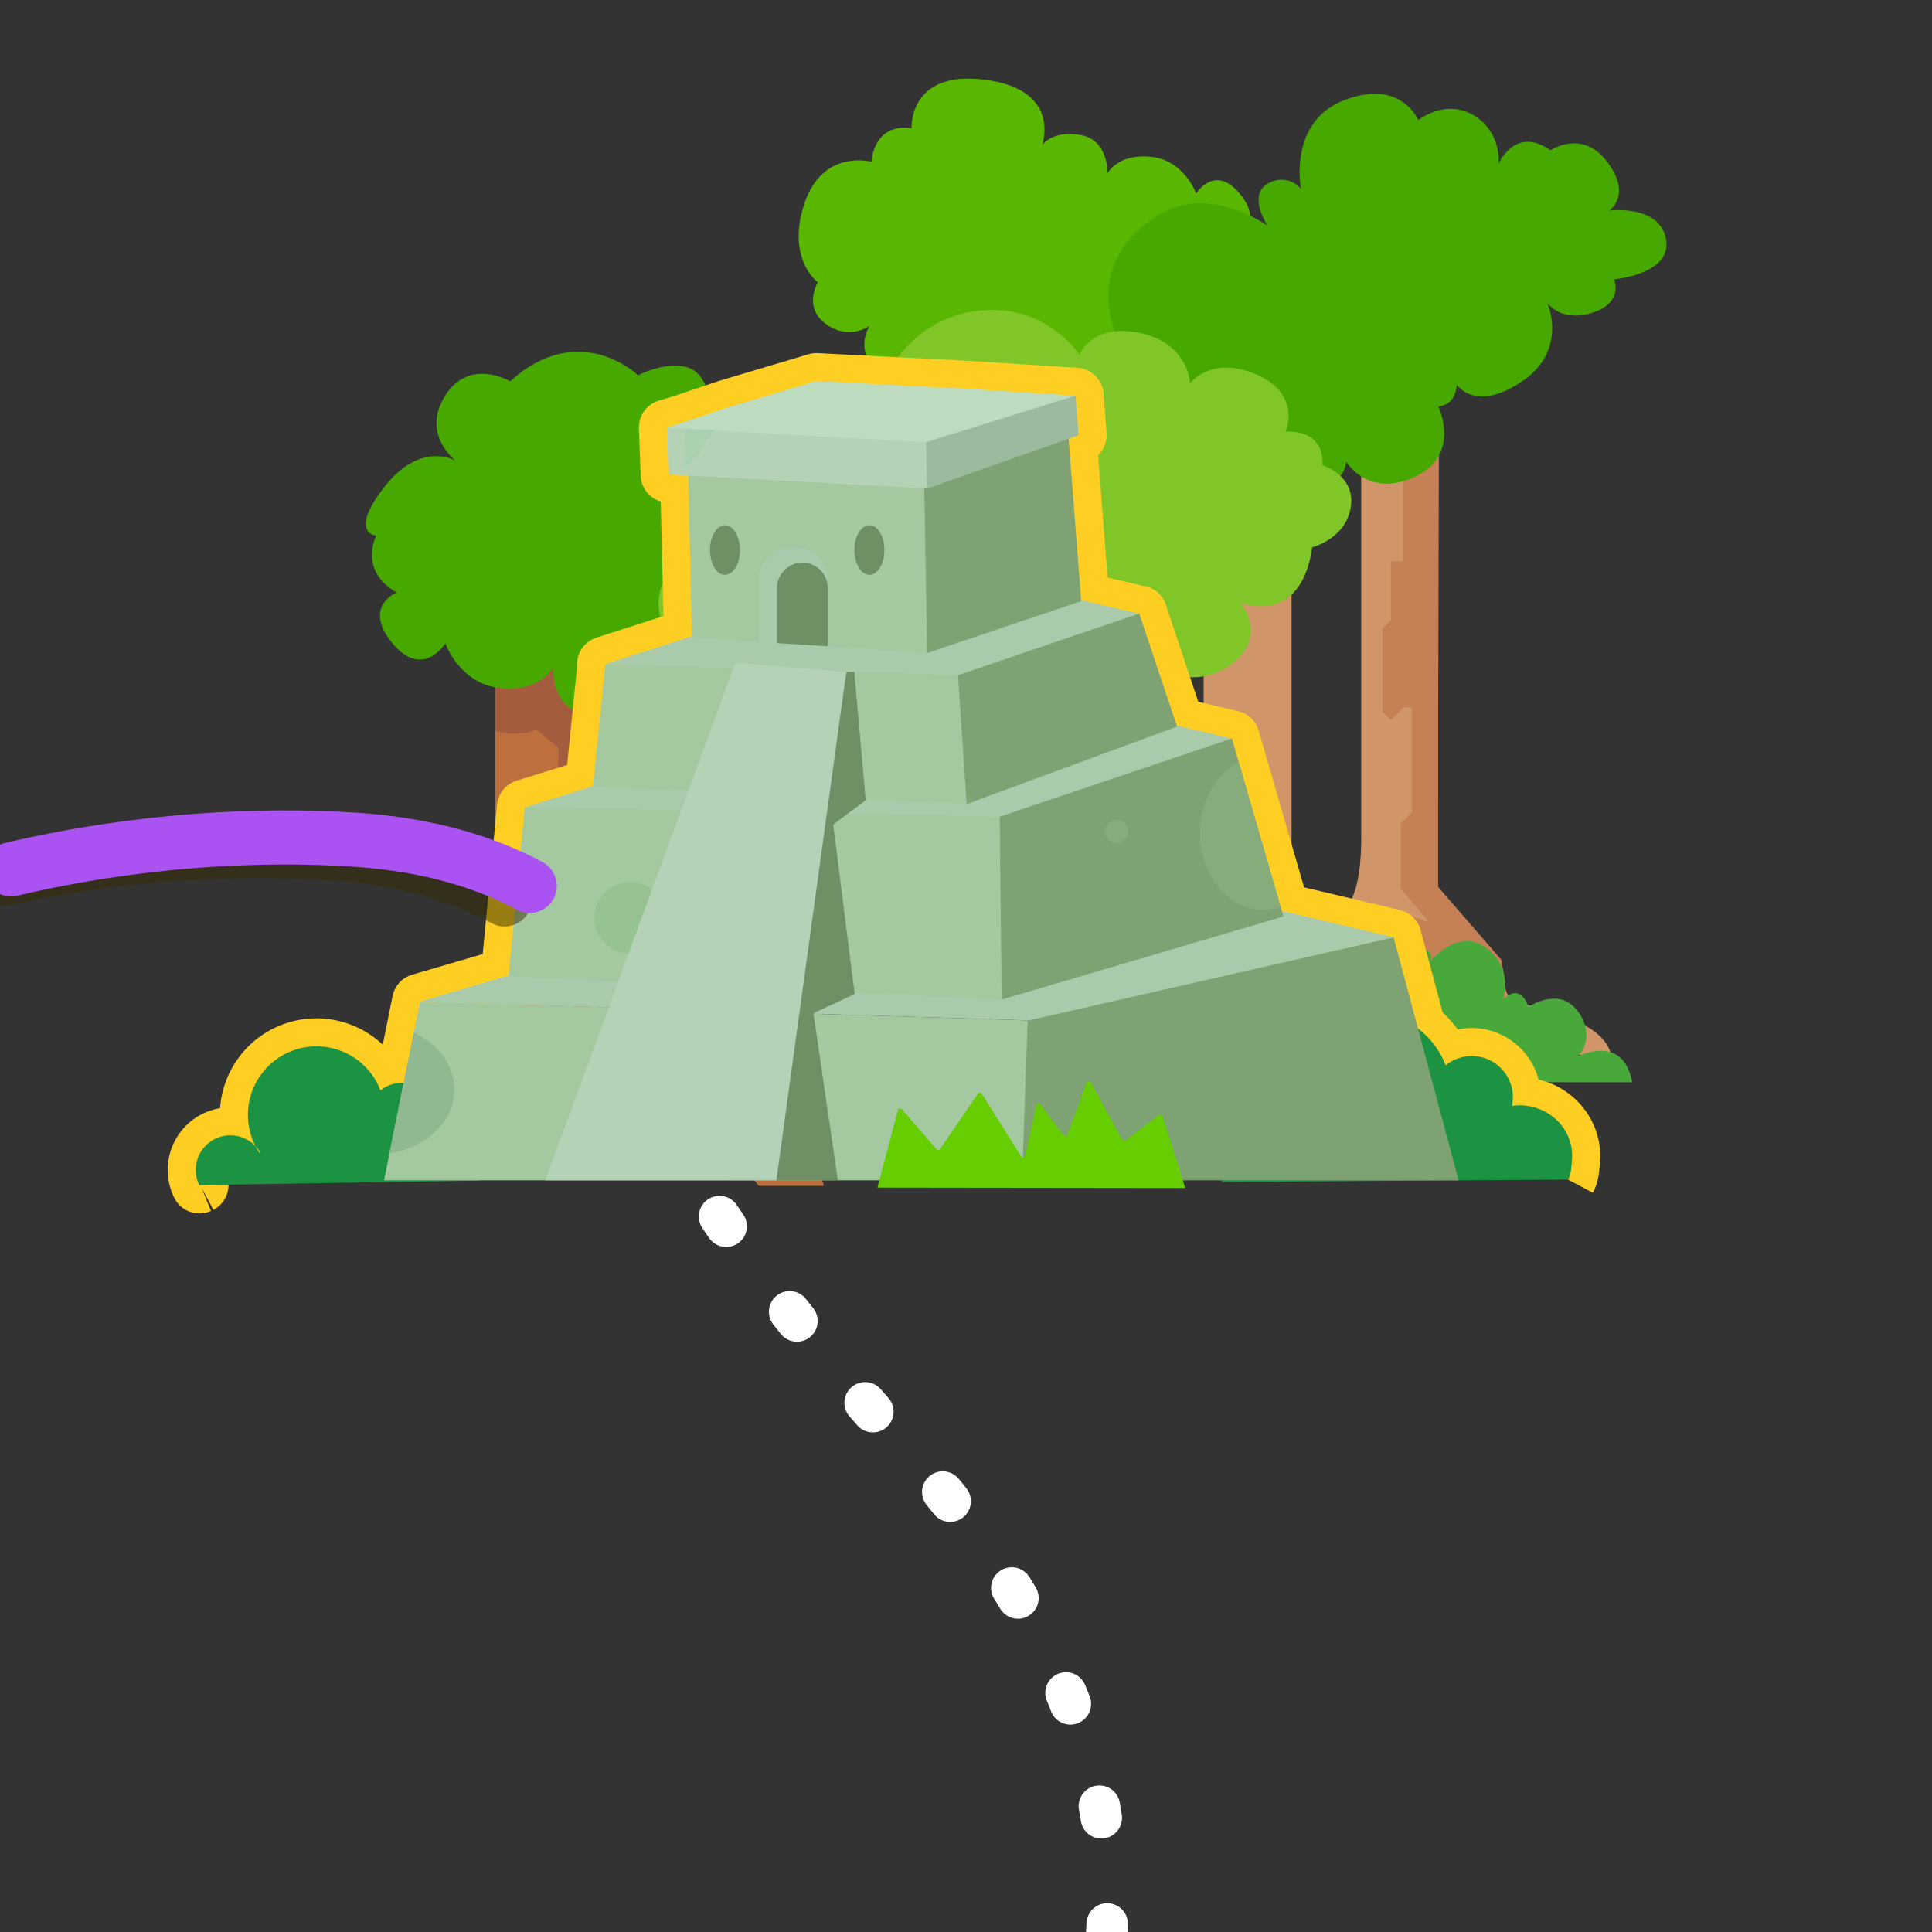 <svg xmlns="http://www.w3.org/2000/svg" width="1000" height="1000" viewBox="0 0 1000 1000"><rect x="0" y="0" width="1000" height="1000" fill="#333333" stroke="none"/><defs><style>.cls-1{fill:#bd703e;}.cls-2{fill:#a35d3e;}.cls-3{fill:#47a900;}.cls-4{fill:#d09569;}.cls-5{fill:#c58155;}.cls-6{fill:#59b601;}.cls-7{fill:#80c629;}.cls-8{fill:#48a83a;}.cls-23,.cls-24,.cls-25,.cls-9{fill:none;}.cls-9{stroke:#ffce23;stroke-linejoin:round;stroke-width:29px;}.cls-10{fill:#1c9343;}.cls-11{fill:#a4c9a1;}.cls-12{fill:#7ea273;}.cls-13{fill:#a9cbac;}.cls-14{fill:#b5d2b7;}.cls-15{fill:#bddbbf;}.cls-16{fill:#6e9064;}.cls-17{fill:#90b991;}.cls-18{fill:#65cd00;}.cls-19{fill:#9cbb9e;}.cls-20{fill:#abd2b0;}.cls-21{fill:#85ac7a;}.cls-22{fill:#96c391;}.cls-23{stroke:#362d02;opacity:0.5;}.cls-23,.cls-24,.cls-25{stroke-linecap:round;stroke-miterlimit:10;}.cls-23,.cls-24{stroke-width:28px;}.cls-24{stroke:#aa53f2;}.cls-25{stroke:#fff;stroke-width:21.43px;stroke-dasharray:6.12 55.1;}</style></defs><title>L1_current</title><g id="plano_2"><path class="cls-1" d="M426.42,613.78H392.63S377,590.4,351,593s-15.57-29.91-32.49-36.4v50.68H186s19.48-48.09,45.48-59.79,24.88-7.79,24.88-62.37V331.42l2.44.14,64.87,3.76h.09V515s18.21,20.8,32.49,37.69-1.29,26,19.51,31.2S422.54,596.89,426.42,613.78Z"/><path class="cls-2" d="M325.29,436.78l-1.55.4-34.82,9.16V387l-11.49-9.6c-5.66,3.25-13.7,2.73-21.09,1V336.1l2.44-4.54,5.23-9.71,59.39-1.93.26,15.4.09,5.83Z"/><path class="cls-3" d="M194.76,277.26s-9.46,17.87,10.51,29.43c0,0-17.87,7.36-2.1,26.28s27.33,0,27.33,0,7.36,21,28.38,23.12,27.33-10.51,27.33-10.51-1.05,21,16.82,24.17,24.17-6.31,24.17-6.31-12.61,34.68,35.73,41,46.24-30.48,46.24-30.48,22.07,5.26,25.22-21c0,0,30.48,8.41,42-26.28s-8.41-49.4-8.41-49.4,9.46-15.77-5.26-26.28-27.33-1.05-27.33-1.05,14.71-21-17.87-39.94-49.4,1.05-49.4,1.05-1.05-17.87-12.61-21-25.22,4.2-25.22,4.2-30.48-29.43-66.21,3.15c0,0-21-12.61-33.63,7.36s5.26,33.63,5.26,33.63S217.88,227.86,199,252,194.76,277.26,194.76,277.26Z"/><path class="cls-4" d="M744.3,199.91V459.76s15.89,18.16,28.37,32.91-1.13,22.69,17,27.23,40.85,11.35,44.25,26.1h-29.5s-13.62-20.42-36.31-18.16-13.62-26.1-28.37-31.77v44.25H624s17-42,39.71-52.2,40.85-6.81,40.85-54.47V196.51Z"/><polygon class="cls-5" points="726.3 226.84 726.3 290.56 719.93 290.56 719.93 321.15 715.47 325.61 715.47 368.31 719.93 372.77 726.62 366.08 730.76 366.08 730.76 420.56 725.03 426.3 725.03 460.07 739.68 477.27 727.58 473.45 730.13 479.82 718.66 479.19 746.7 505.31 759.44 535.26 780.47 525.71 777.28 497.03 744.15 458.8 744.78 225.56 726.3 226.84"/><path class="cls-4" d="M668.51,163.73V461.38s18.2,20.8,32.5,37.69-1.3,26,19.5,31.2,46.79,13,50.69,29.9H737.4s-15.6-23.4-41.59-20.8-15.6-29.9-32.5-36.39v50.69H530.73s19.5-48.09,45.49-59.79S623,486.08,623,431.49V159.83Z"/><path class="cls-6" d="M648.59,146.11s7.8-14.73-8.67-24.26c0,0,14.73-6.07,1.73-21.66s-22.53,0-22.53,0-6.07-17.33-23.4-19.06-22.53,8.67-22.53,8.67.87-17.33-13.86-19.93-19.93,5.2-19.93,5.2,10.4-28.6-29.46-33.79-38.13,25.13-38.13,25.13-18.2-4.33-20.8,17.33c0,0-25.13-6.93-34.66,21.66s6.93,40.73,6.93,40.73-7.8,13,4.33,21.66,22.53.87,22.53.87S438,186,464.88,201.57s40.73-.87,40.73-.87.87,14.73,10.4,17.33,20.8-3.47,20.8-3.47,25.13,24.26,54.59-2.6c0,0,17.33,10.4,27.73-6.07s-4.33-27.73-4.33-27.73,14.73,8.67,30.33-11.26S648.59,146.11,648.59,146.11Z"/><path class="cls-3" d="M600.61,110.73c25.71-15.33,55.46,6.07,55.46,6.07s-10.4-15.6,0-21.66a13.27,13.27,0,0,1,17.33,2.6s-6.93-34.66,22.53-45.93,38.13,10.4,38.13,10.4,13.86-11.26,28.6-2.6,13,25.13,13,25.13,8.67-19.93,26.86-6.93c0,0,16.46-11.26,29.46,6.07s.87,25.13.87,25.13,26-3.47,29.46,14.73-26.86,20.8-26.86,20.8,5.2,12.13-11.26,17.33-23.4-5.2-23.4-5.2,11.26,24.26-13,40.73S754,199.11,754,199.11s0,10.4-9.53,11.26c0,0,12.13,25.13-12.13,36.39S696.8,239,696.8,239s-.87,11.26-11.26,10.4-7.8-10.4-7.8-10.4-14.73,13.86-32.93-1.73-11.26-32.93-11.26-32.93-7.8,12.13-22.53.87c0,0-7.8,13.86-21.66,5.2S580.68,180,580.68,180,555.55,137.59,600.61,110.73Z"/><path class="cls-7" d="M679.24,283.26s17.33-4.33,19.93-20.8-14.73-21.66-14.73-21.66,2.6-18.2-19.06-17.33c0,0,8.67-19.06-14.73-29.46S616,198.34,616,198.34s-.87-20.8-26-26-31.2,11.26-31.2,11.26-19.93-30.33-58.92-21.66-47.66,49.39-47.66,49.39-6.93-6.07-20.8,8.67-2.6,31.2-2.6,31.2-10.4,0-11.26,8.67,8.67,11.26,8.67,11.26-15.6,6.07-8.67,25.13c0,0-16.46-13-39,1.73,0,0-6.07-15.6-25.13-6.93s-18.2,45.06,14.73,50.26c0,0-18.2,12.13-9.53,30.33,0,0-12.13,27.73,22.53,38.13s48.53-9.53,48.53-9.53,32.93,33.79,68.46,2.6c0,0,7.8,10.4,18.2,2.6s.87-15.6.87-15.6,59.79,13.86,73.66-48.53c0,0,23.4,18.2,45.06,3.47S642,311.85,642,311.85,673.17,324.85,679.24,283.26Z"/><path class="cls-8" d="M844.85,560.17H676.51s-3.66-19.52,15.86-22c0,0-6.1-14.64,0-25.62s23.18-11,23.18-11S718,487,731.4,489.42s8.54,8.54,8.54,8.54,14.64-18.3,29.28-7.32,8.54,26.84,8.54,26.84,8.54-9.76,13.42,3.66c0,0,15.86-11,25.62,2.44s0,23.18,0,23.18S840,534.55,844.85,560.17Z"/></g><g id="outline"><path class="cls-9" d="M811.66,610.57c1.6-3,1.73-6.63,2-10.14,1.24-14.29-9.83-26.92-24.7-28.21a28,28,0,0,0-6.42.17,17.51,17.51,0,0,0,.41-2.65,21.3,21.3,0,0,0-34.72-18.31,43.89,43.89,0,0,0-14.33-19.17l-12.61-47.12-57.88-13.69-9.13-31.54-13.14-45.37h0l-3.57-12.32-.1,0-28.43-6.73L589.72,317.7h0l0-.12-.19.06-29.87-7-6.5-83.6,5.14-1.81-1.57-20.38-56.23-3.58-77.92-4L376.5,211l-23.14,7.82-8.15,2.43.89,24.42,10.08.54,2,83.18-45,14.45,5.68.31-5.48-.16-6.37,63-35.24,10.91h-.05l-8.38,87.07L217.4,518.42l-3.22,16h0l-5.25,26.13a17.17,17.17,0,0,0-12,3.87,35.48,35.48,0,1,0-64.72,28.84,17.89,17.89,0,0,0-29,20.3l.57-.23-.15.08m30.59-16.75a27.91,27.91,0,0,1-2-3.39,17.82,17.82,0,0,1,2.38,3.18Z"/></g><g id="plano1"><path class="cls-10" d="M230,581.27a22.74,22.74,0,0,0-5.21.14,14.2,14.2,0,0,0,.33-2.15,17.28,17.28,0,0,0-28.17-14.85,35.48,35.48,0,1,0-64.72,28.84,17.89,17.89,0,0,0-29,20.3l.57-.23-.15.08L248,611.09a15.57,15.57,0,0,0,2.05-6.93C251,592.56,242,582.32,230,581.27Zm-97.75,12a17.82,17.82,0,0,1,2.38,3.18l-.41.2A27.91,27.91,0,0,1,132.23,593.27Z"/><path class="cls-10" d="M789,572.22a28,28,0,0,0-6.42.17,17.51,17.51,0,0,0,.41-2.65,21.3,21.3,0,0,0-34.72-18.31A43.74,43.74,0,1,0,668.48,587a22.06,22.06,0,0,0-35.76,25l.71-.28-.19.1,178.42-1.26c1.6-3,1.73-6.63,2-10.14C814.94,586.14,803.87,573.52,789,572.22ZM668.5,587a22,22,0,0,1,2.94,3.92l-.5.25A34.4,34.4,0,0,1,668.5,587Z"/><polygon class="cls-11" points="532.13 610.92 198.8 610.92 217.4 518.42 532.13 528.15 532.13 610.92"/><polygon class="cls-12" points="754.98 610.92 529 610.92 531.92 528.15 721.33 485.14 754.98 610.92"/><polygon class="cls-13" points="217.4 518.42 532.57 528.15 721.33 485.14 623.9 462.1 363.99 475.19 217.4 518.42"/><polygon class="cls-13" points="271.65 417.84 503.5 429.82 637.6 382.28 540.17 359.23 415.91 373.19 271.65 417.84"/><polygon class="cls-13" points="313.09 343.79 489.15 353.27 589.76 317.69 477.11 291.16 313.09 343.79"/><polygon class="cls-11" points="519.31 517.36 263.21 505.22 271.63 417.83 517.95 422.71 519.31 517.36"/><polygon class="cls-12" points="664.29 474.37 518.45 517.38 517.46 422.71 637.61 382.22 664.29 474.37"/><polygon class="cls-11" points="501 416.19 306.91 406.99 313.29 343.93 496.92 349.46 501 416.19"/><polygon class="cls-12" points="609.25 376.07 500.34 416.2 495.85 349.46 589.67 317.56 609.25 376.07"/><polygon class="cls-11" points="480.51 337.99 358.14 329.69 355.69 225.38 478.67 232.47 480.51 337.99"/><polygon class="cls-12" points="559.65 311.13 479.9 337.99 478.06 232.47 551.67 208.43 559.65 311.13"/><polygon class="cls-14" points="346.09 245.61 479.58 252.8 558.25 225.18 556.6 204.82 423.24 197.96 345.21 221.19 346.09 245.61"/><polygon class="cls-15" points="479.38 228.88 556.68 204.8 500.45 201.22 422.54 197.24 376.5 210.95 345.43 221.45 479.38 228.88"/><polygon class="cls-16" points="433.67 610.92 376.26 610.92 438.26 347.78 442.18 347.78 448.11 414.2 431.27 426.78 442.37 514.52 421.04 524.43 433.67 610.92"/><path class="cls-13" d="M402.16,304.7a13.16,13.16,0,1,1,26.31,0v23.94h0V300.1c0-9.61-7.75-16.91-17.35-16.91h-.83c-9.61,0-17.7,7.3-17.7,16.91v32.09l9.57.5Z"/><path class="cls-16" d="M415.32,291.21a13.25,13.25,0,0,0-13.16,13.48v28.16l26.31,1.66V304.7A13.25,13.25,0,0,0,415.32,291.21Z"/><ellipse class="cls-16" cx="375.25" cy="284.68" rx="7.77" ry="12.86"/><ellipse class="cls-16" cx="450" cy="284.68" rx="7.77" ry="12.86"/><path class="cls-17" d="M235.18,563.86c0-12.67-8.48-23.67-21-29.45L201.59,597C220.69,594.15,235.18,580.43,235.18,563.86Z"/><path class="cls-18" d="M454.13,614.7l159.34.2-11.68-37.08a1.24,1.24,0,0,0-1.92-.62L582.6,590.15a1.24,1.24,0,0,1-1.83-.39l-16.16-29.38a1.24,1.24,0,0,0-2.24.17l-9.83,26.67a1.24,1.24,0,0,1-2.15.31l-11.86-15.82a1.24,1.24,0,0,0-2.2.48L530.71,598a1.24,1.24,0,0,1-2.26.4l-20.25-32.22a1.24,1.24,0,0,0-2.07,0l-19.48,28.47a1.24,1.24,0,0,1-2,.11l-17.83-20.58a1.24,1.24,0,0,0-2.17.94Z"/><polygon class="cls-19" points="479.73 252.92 479.38 228.88 556.68 204.8 558.25 225.18 479.73 252.92"/><polygon class="cls-20" points="370.59 222.51 365.64 227.46 361.3 235.96 354.15 241.95 354.98 222.13 370.59 222.51"/><path class="cls-21" d="M641.18,394.54c-11.83,6-20.14,20.17-20.14,36.67,0,22,14.73,39.77,32.89,39.77a27.59,27.59,0,0,0,8.94-1.53Z"/><circle class="cls-21" cx="577.98" cy="430.31" r="5.98"/><circle class="cls-22" cx="326.18" cy="475.1" r="18.52"/><polygon class="cls-14" points="282.25 610.92 401.86 610.92 438.04 347.78 380.63 342.99 282.25 610.92"/></g><g id="camino_actual" data-name="camino actual"><path class="cls-23" d="M261.19,465.55c-22.44-12.07-51.89-21.35-90.42-23.92C122,438.39,58.72,441.39-7.33,457"/><path class="cls-24" d="M274.19,458.55c-22.44-12.07-51.89-21.35-90.42-23.92C135,431.39,71.72,434.39,5.67,450"/><path class="cls-25" d="M572.75,1001.93c5.22-79.54-22.3-161.43-104.51-252.7C413,687.86,379.84,642.54,360,610.56"/></g></svg>